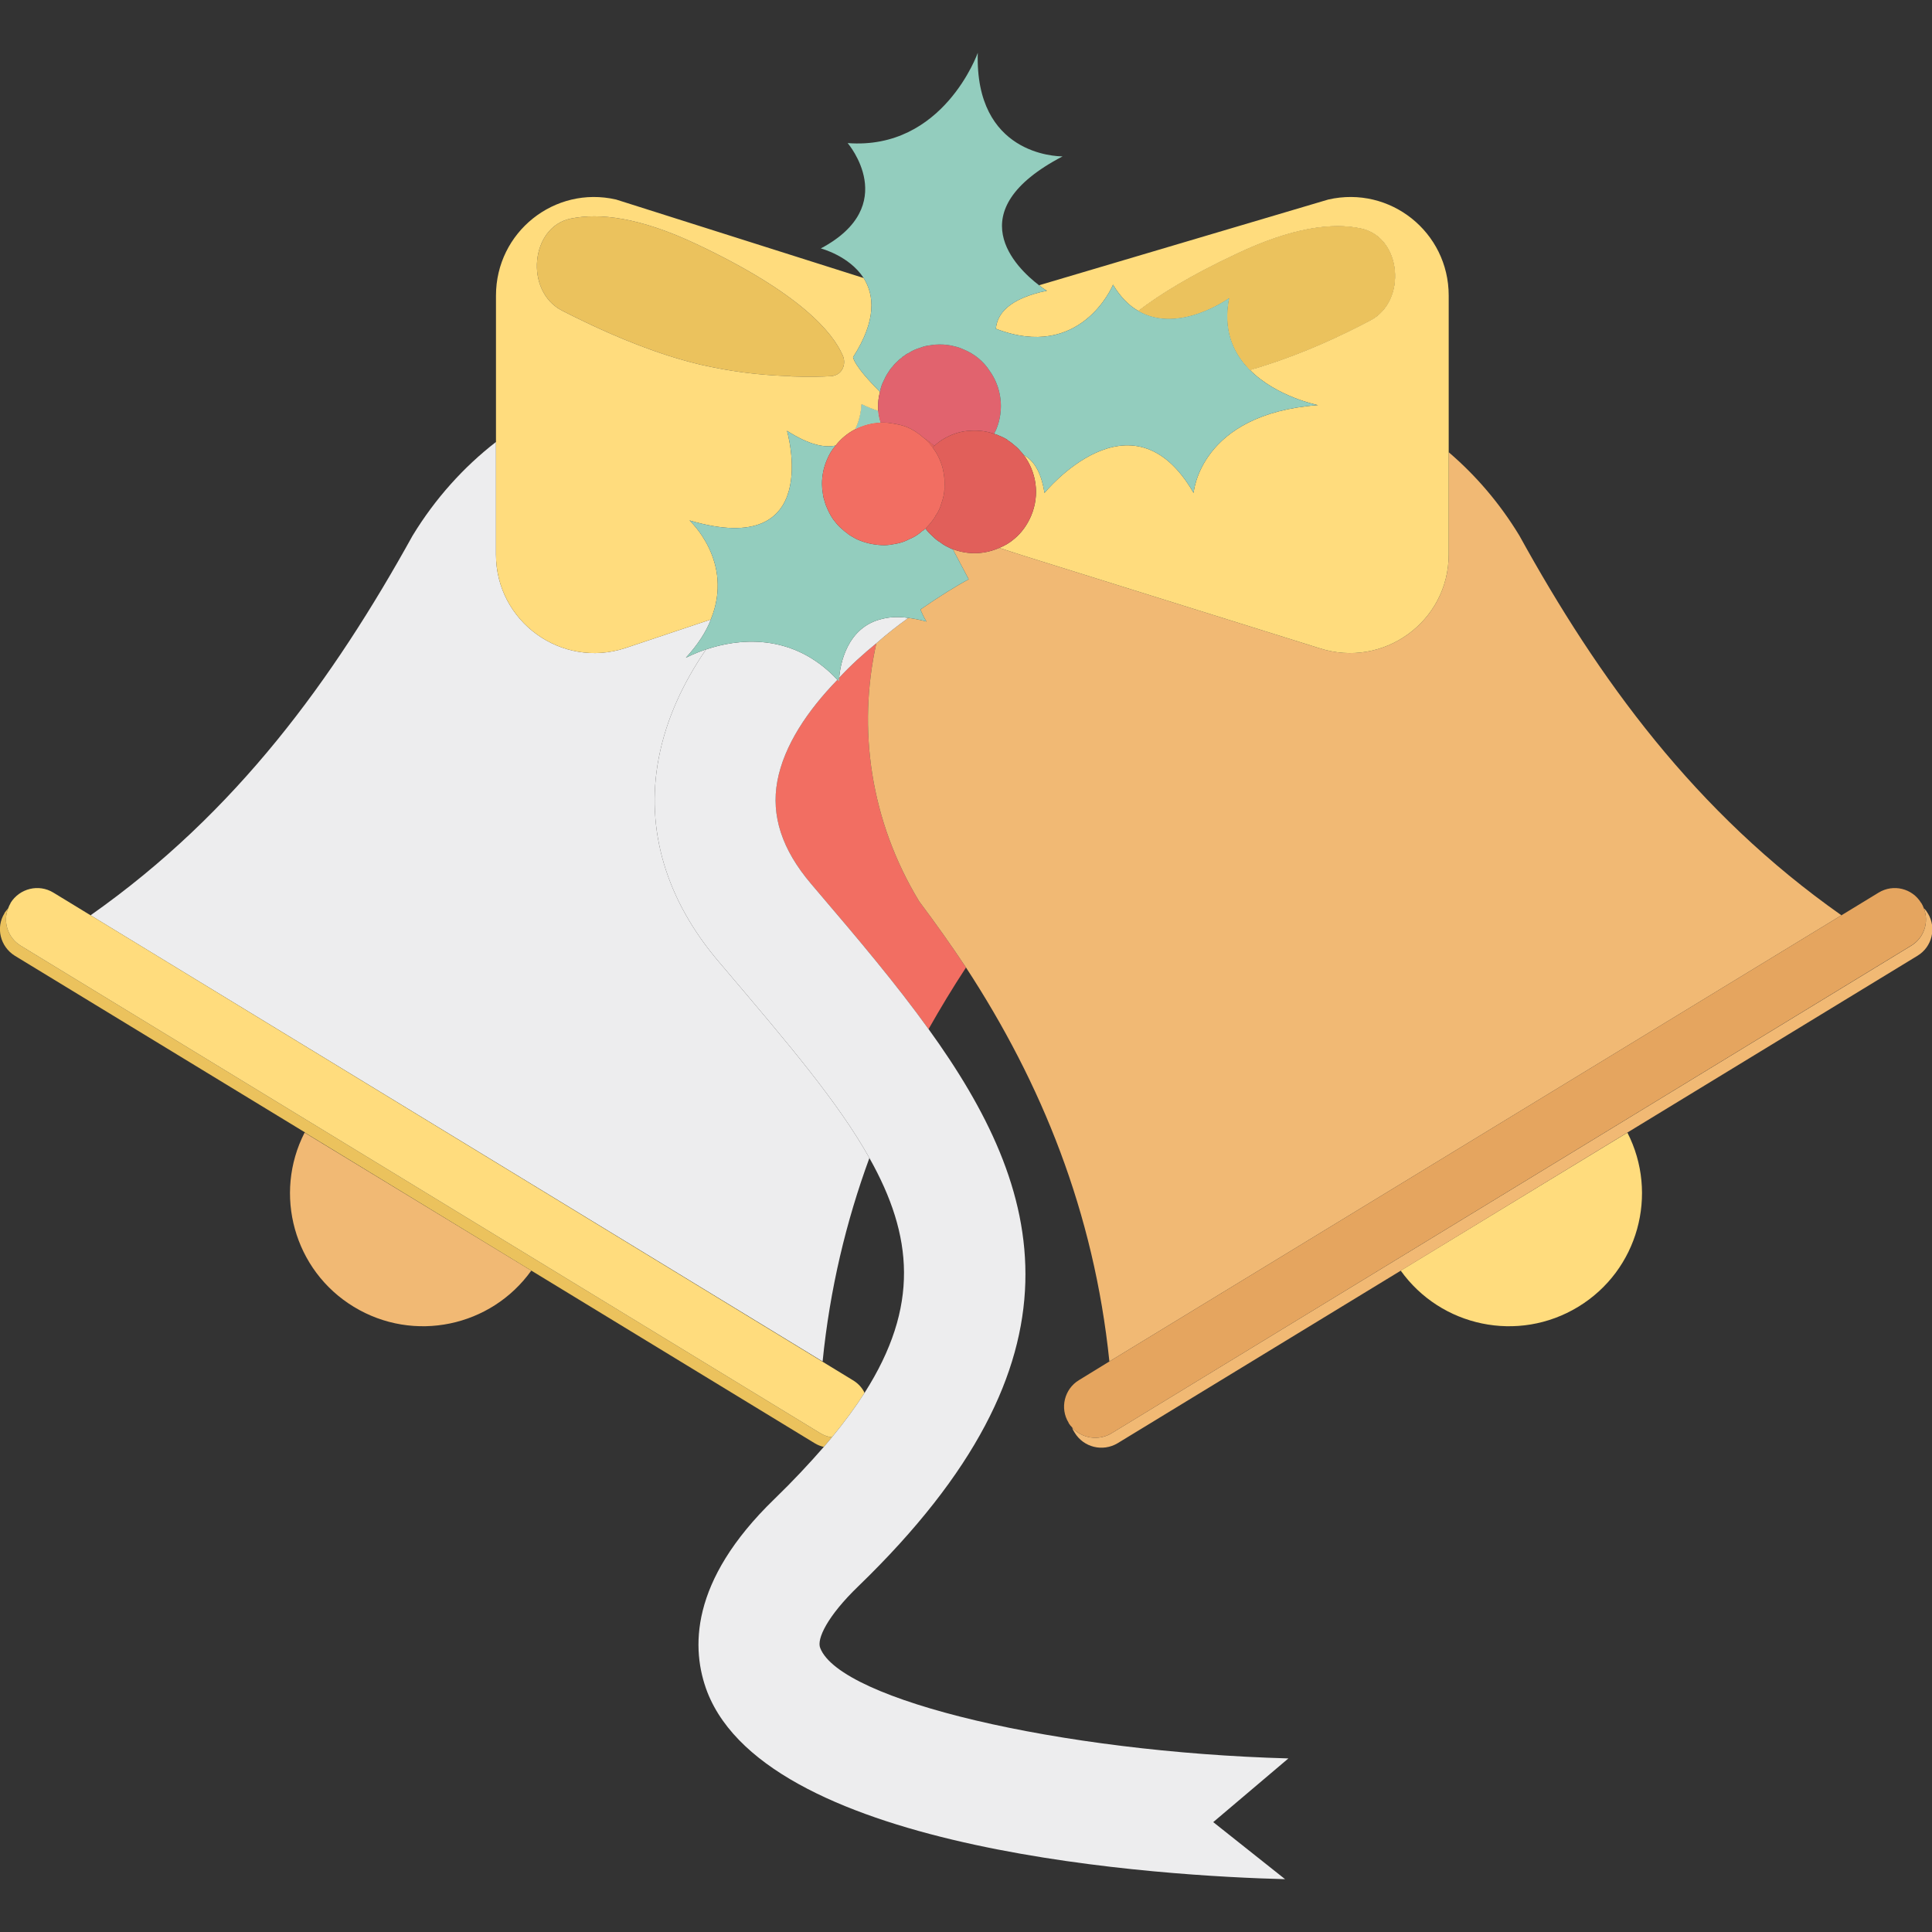<svg xmlns="http://www.w3.org/2000/svg" enable-background="new 0 0 64 64" viewBox="0 0 64 64"><rect x="0" y="0" width="64" height="64" fill="#333333" stroke="none"/><path fill="#f1b974" d="M17.6,42.09c-1.33,1.86-3.89,2.41-5.88,1.2c-1.99-1.21-2.67-3.74-1.63-5.77L17.6,42.09z"/><path fill="#ebc25d" d="M27.63,12.44c-0.02,0.01-0.05,0.02-0.08,0.02c-0.32,0.02-0.77,0.03-1.32,0.01c-0.01,0-0.03,0-0.05-0.01
				c-0.74-0.02-1.64-0.1-2.6-0.3c-0.47-0.09-0.94-0.22-1.42-0.37c-1.37-0.44-2.6-1.02-3.54-1.5c-1.25-0.64-1.05-2.78,0.29-3.05
				c0.94-0.19,2.27-0.05,4.17,0.85c3.43,1.62,4.5,2.92,4.83,3.67c0,0.01,0.01,0.01,0.01,0.02C28.04,12.06,27.9,12.38,27.63,12.44z"/><path fill="#ededee" d="M24.1,32.2c2,2.36,3.67,4.32,4.7,6.16c-0.77,2.1-1.31,4.34-1.55,6.74L3,30.32
				c4.85-3.41,8.04-7.83,10.67-12.58c0.75-1.23,1.69-2.27,2.76-3.1v3.73c0,2.22,2.17,3.79,4.28,3.1l2.84-0.95
				c-0.16,0.41-0.43,0.83-0.83,1.27c0.04-0.02,0.29-0.15,0.67-0.28c-0.74,1.08-1.32,2.29-1.57,3.61c-0.45,2.35,0.24,4.69,2,6.75
				L24.1,32.2z"/><path fill="#f26e62" d="M29.17 14c-.29.01-.58.09-.84.22.2-.39.21-.83.21-.83.19.09.38.17.55.22C29.1 13.74 29.13 13.87 29.17 14zM30.95 14.77c-.02.01-.04.03-.06.05-.08-.11-.17-.21-.27-.3C30.73 14.59 30.84 14.68 30.95 14.77zM31.29 15.91c.01.15.01.29-.02.44.03-.2.03-.41 0-.61C31.28 15.8 31.29 15.85 31.29 15.91zM30.45 29.86c.54.72 1.06 1.45 1.55 2.19-.44.67-.85 1.35-1.24 2.04-1.08-1.5-2.33-2.98-3.61-4.48l-.28-.33c-.97-1.14-1.33-2.26-1.12-3.4.22-1.19 1.01-2.35 1.99-3.36.02-.03.04-.05.06-.07.38-.41.8-.79 1.23-1.14C28.4 24.14 28.83 27.19 30.45 29.86z"/><path fill="#ebc25d" d="M27.56,47.61c-0.08,0.1-0.18,0.21-0.27,0.32c-0.1-0.02-0.2-0.06-0.3-0.12l-9.39-5.72l-2.1-1.28l-5.4-3.29
				v-0.01l-9.61-5.85c-0.48-0.3-0.64-0.93-0.34-1.41v-0.01c0.04-0.05,0.08-0.11,0.12-0.15c-0.18,0.45-0.01,0.98,0.42,1.24
				l26.49,16.15C27.3,47.55,27.43,47.6,27.56,47.61z"/><path fill="#ffdc7d" d="M28.64 46.14c-.3.47-.66.96-1.08 1.47-.13-.01-.26-.06-.38-.13L.69 31.33c-.43-.26-.6-.79-.42-1.24.02-.06.05-.12.08-.17v-.01c.3-.48.93-.64 1.42-.34L3 30.32l25.25 15.4C28.42 45.82 28.56 45.97 28.64 46.14zM46.4 42.09c1.33 1.86 3.89 2.41 5.88 1.2 1.99-1.21 2.67-3.74 1.63-5.77L46.4 42.09z"/><path fill="#f1b974" d="M41.51 12.22c-.04.02-.07.03-.11.03-.02-.01-.04-.03-.05-.05C41.4 12.2 41.45 12.21 41.51 12.22zM61 30.32L36.75 45.1c-.51-4.94-2.24-9.21-4.75-13.05-.49-.74-1.01-1.47-1.55-2.19-1.62-2.67-2.05-5.72-1.42-8.55.35-.31.71-.59 1.06-.84.18.02.38.06.6.12 0 0-.1-.15-.2-.4.64-.44 1.2-.79 1.6-1l-.53-1c.52.2 1.07.17 1.54-.04l.81.26 9.79 3.06c2.12.69 4.29-.88 4.29-3.1v-3.39c.9.77 1.69 1.69 2.34 2.76C52.95 22.49 56.15 26.91 61 30.32zM35.6 47.46L35.6 47.46c.3.49.93.64 1.42.35l26.5-16.15c.48-.29.64-.92.34-1.41l-.01-.01c-.03-.06-.07-.11-.12-.15.18.45.01.98-.42 1.24L36.82 47.48c-.43.26-.98.17-1.3-.19C35.53 47.35 35.56 47.4 35.6 47.46z"/><path fill="#e5a55f" d="M63.3,31.33L36.82,47.48c-0.44,0.26-0.98,0.17-1.3-0.19c-0.05-0.05-0.09-0.1-0.12-0.15v-0.01
				c-0.3-0.48-0.14-1.12,0.34-1.41l1.01-0.62L61,30.32l1.23-0.75c0.49-0.3,1.12-0.14,1.41,0.34l0.01,0.01
				c0.03,0.05,0.06,0.11,0.08,0.17C63.91,30.54,63.74,31.07,63.3,31.33z"/><path fill="#ffdc7d" d="M47.99,9.79v8.58c0,2.22-2.17,3.79-4.29,3.1l-9.79-3.06l-0.81-0.26c0.18-0.07,0.35-0.17,0.5-0.3
			c0.24-0.2,0.43-0.46,0.56-0.77c0.29-0.69,0.17-1.45-0.25-2.01c0.32,0.17,0.58,0.55,0.69,1.26c0,0,2.89-3.55,4.94,0
			c0,0,0.19-2.62,4.12-2.91c0,0-1.37-0.27-2.26-1.17c0.04,0,0.07-0.01,0.11-0.03h0.01c0.11-0.03,0.22-0.06,0.33-0.1
			c1.37-0.43,2.6-1.01,3.53-1.5c1.24-0.63,1.06-2.77-0.3-3.05c-0.92-0.2-2.26-0.05-4.16,0.86c-1.45,0.68-2.48,1.31-3.21,1.87
			c-0.3-0.17-0.59-0.45-0.84-0.87c-0.02,0.06-1.08,2.54-3.88,1.46c0.04-0.49,0.43-1,1.69-1.26c0,0-0.11-0.06-0.26-0.18L44,6.61
			C46.05,6.14,47.99,7.69,47.99,9.79z"/><path fill="#ffdc7d" d="M45.38 10.62c-.93.49-2.16 1.07-3.53 1.5-.11.04-.22.07-.33.1h-.01c-.04.02-.07.03-.11.03-.02-.01-.04-.03-.05-.05-.51-.54-.84-1.29-.63-2.33 0 0-1.67 1.21-3.01.43.73-.56 1.76-1.19 3.21-1.87 1.9-.91 3.24-1.06 4.16-.86C46.44 7.85 46.62 9.99 45.38 10.62zM28.26 11.83c.79-1.23.7-2.06.35-2.62l-8.2-2.6c-2.04-.47-3.98 1.08-3.98 3.18v8.58c0 2.22 2.17 3.79 4.28 3.1l2.84-.95c0 0 0 0 0-.01.78-1.91-.71-3.27-.71-3.27 4.48 1.32 3.23-2.97 3.23-2.97.73.47 1.25.57 1.61.49.18-.23.4-.41.65-.54.2-.39.21-.83.21-.83.19.09.38.17.55.22v-.07c-.01-.19.01-.37.06-.56C28.27 12.1 28.26 11.84 28.26 11.83zM27.63 12.44c-.02.01-.05.02-.08.02-.32.02-.77.03-1.32.01-.01 0-.03 0-.05-.01-.74-.02-1.64-.1-2.6-.3-.47-.09-.94-.22-1.42-.37-1.37-.44-2.6-1.02-3.54-1.5-1.25-.64-1.05-2.78.29-3.05.94-.19 2.27-.05 4.17.85 3.43 1.62 4.5 2.92 4.83 3.67 0 .01.01.01.01.02C28.04 12.06 27.9 12.38 27.63 12.44z"/><path fill="#ffdc7d" d="M29.17,14c-0.29,0.01-0.58,0.09-0.84,0.22c0.2-0.39,0.21-0.83,0.21-0.83c0.19,0.09,0.38,0.17,0.55,0.22
			C29.1,13.74,29.13,13.87,29.17,14z"/><path fill="#ebc25d" d="M45.38,10.62c-0.93,0.49-2.16,1.07-3.53,1.5c-0.11,0.04-0.22,0.07-0.33,0.1h-0.01
			c-0.04,0.02-0.07,0.03-0.11,0.03c-0.02-0.01-0.04-0.03-0.05-0.05c-0.51-0.54-0.84-1.29-0.63-2.33c0,0-1.67,1.21-3.01,0.43
			c0.73-0.56,1.76-1.19,3.21-1.87c1.9-0.91,3.24-1.06,4.16-0.86C46.44,7.85,46.62,9.99,45.38,10.62z"/><g><path fill="#ededee" d="M40.19 60.36l2.38 1.89c-3.96-.1-17.06-.87-19.14-6.2-.54-1.41-.6-3.66 2.22-6.39.62-.6 1.16-1.18 1.64-1.73.09-.11.19-.22.27-.32.42-.51.78-1 1.08-1.47 1.82-2.86 1.61-5.2.16-7.78-1.03-1.84-2.7-3.8-4.7-6.16l-.28-.33c-1.76-2.06-2.45-4.4-2-6.75.25-1.32.83-2.53 1.57-3.61h.01c.98-.33 2.83-.61 4.34 1.01-.98 1.01-1.77 2.17-1.99 3.36-.21 1.14.15 2.26 1.12 3.4l.28.33c1.28 1.5 2.53 2.98 3.61 4.48 3.85 5.33 5.47 10.91-2.32 18.45-1.04 1-1.39 1.76-1.27 2.05.67 1.74 7.92 3.45 15.51 3.66L40.19 60.36zM30.09 20.47c-.35.25-.71.53-1.06.84-.43.35-.85.73-1.23 1.14.03-.41.24-1.68 1.43-1.95C29.47 20.44 29.76 20.42 30.09 20.47z"/></g><g><path fill="#93cdbe" d="M29.17 14c-.29.01-.58.09-.84.22.2-.39.21-.83.21-.83.19.09.38.17.55.22C29.1 13.74 29.13 13.87 29.17 14zM27.8 22.45c-.01.06-.01.11-.01.12-.02-.02-.03-.04-.05-.05C27.76 22.49 27.78 22.47 27.8 22.45z"/><path fill="#93cdbe" d="M30.49,20.19c0.1,0.25,0.2,0.4,0.2,0.4c-0.22-0.06-0.42-0.1-0.6-0.12c-0.33-0.05-0.62-0.03-0.86,0.03
				c-1.19,0.27-1.4,1.54-1.43,1.95c-0.02,0.02-0.04,0.04-0.06,0.07c-1.51-1.62-3.36-1.34-4.34-1.01h-0.01
				c-0.38,0.13-0.63,0.26-0.67,0.28c0.4-0.44,0.67-0.86,0.83-1.27c0,0,0,0,0-0.01c0.78-1.91-0.71-3.27-0.71-3.27
				c4.48,1.32,3.23-2.97,3.23-2.97c0.73,0.47,1.25,0.57,1.61,0.49c-0.12,0.14-0.22,0.3-0.29,0.48c-0.11,0.26-0.16,0.52-0.16,0.79
				c0,0.11,0.01,0.22,0.03,0.33c0.01,0.09,0.03,0.17,0.06,0.25c0.02,0.09,0.06,0.19,0.1,0.27c0.06,0.14,0.14,0.28,0.24,0.4
				c0.07,0.09,0.15,0.18,0.24,0.25c0.05,0.05,0.1,0.09,0.16,0.13c0.04,0.04,0.09,0.07,0.14,0.1c0.08,0.05,0.17,0.1,0.27,0.14
				c0.27,0.11,0.56,0.16,0.83,0.16c0.12,0,0.23-0.02,0.34-0.04c0.12-0.02,0.23-0.05,0.33-0.09c0.08-0.03,0.14-0.07,0.22-0.1
				c0.13-0.06,0.25-0.14,0.36-0.24c0.04-0.02,0.07-0.05,0.11-0.08c0.06,0.09,0.14,0.17,0.23,0.25c0.08,0.08,0.16,0.15,0.25,0.2
				c0.11,0.09,0.23,0.15,0.36,0.21c0.02,0.01,0.04,0.02,0.06,0.02l0.53,1C31.69,19.4,31.13,19.75,30.49,20.19z"/><path fill="#e1636e" d="M33,14.23c-0.02,0.05-0.05,0.09-0.07,0.14c-0.26-0.09-0.53-0.12-0.8-0.1c-0.23,0.01-0.47,0.07-0.68,0.17
				c-0.18,0.08-0.35,0.19-0.5,0.33c-0.11-0.09-0.22-0.18-0.33-0.25c-0.04-0.03-0.08-0.06-0.12-0.1c-0.04-0.03-0.09-0.07-0.13-0.09
				c-0.02-0.02-0.05-0.04-0.07-0.05c-0.08-0.05-0.16-0.09-0.25-0.13c-0.1-0.04-0.2-0.07-0.31-0.09c-0.04-0.01-0.07-0.02-0.11-0.02
				c-0.02-0.01-0.04-0.01-0.06-0.01C29.48,14.01,29.39,14,29.29,14h-0.12c-0.04-0.13-0.07-0.26-0.08-0.39v-0.07
				c-0.01-0.19,0.01-0.37,0.06-0.56c0.02-0.11,0.05-0.22,0.1-0.32c0.05-0.11,0.1-0.22,0.17-0.32c0.04-0.07,0.09-0.14,0.15-0.2
				c0.05-0.07,0.11-0.13,0.18-0.19c0.03-0.04,0.08-0.07,0.12-0.1c0.02-0.03,0.05-0.05,0.08-0.06c0.04-0.04,0.09-0.07,0.14-0.09
				c0.12-0.08,0.25-0.14,0.39-0.18c0.1-0.04,0.21-0.07,0.32-0.08c0.1-0.02,0.21-0.03,0.32-0.03c0.18,0,0.36,0.02,0.53,0.07
				c0.09,0.02,0.17,0.05,0.26,0.09c0.37,0.15,0.67,0.4,0.87,0.71C33.17,12.82,33.28,13.56,33,14.23z"/><path fill="#e15f5a" d="M30.95,14.77c-0.02,0.01-0.04,0.03-0.06,0.05c-0.08-0.11-0.17-0.21-0.27-0.3
				C30.73,14.59,30.84,14.68,30.95,14.77z"/><path fill="#93cdbe" d="M43.66,13.42c-3.93,0.29-4.12,2.91-4.12,2.91c-2.05-3.55-4.94,0-4.94,0c-0.11-0.71-0.37-1.09-0.69-1.26
				c-0.04-0.05-0.08-0.1-0.12-0.14c-0.06-0.08-0.14-0.14-0.21-0.2c-0.06-0.05-0.12-0.1-0.19-0.14c-0.01-0.02-0.03-0.03-0.05-0.04
				c-0.08-0.05-0.17-0.09-0.27-0.13c-0.04-0.02-0.09-0.04-0.14-0.05c0.02-0.05,0.05-0.09,0.07-0.14c0.28-0.67,0.17-1.41-0.22-1.95
				c-0.2-0.31-0.5-0.56-0.87-0.71c-0.09-0.04-0.17-0.07-0.26-0.09c-0.17-0.05-0.35-0.07-0.53-0.07c-0.11,0-0.22,0.01-0.32,0.03
				c-0.11,0.01-0.22,0.04-0.32,0.08c-0.14,0.04-0.27,0.1-0.39,0.18c-0.05,0.02-0.1,0.05-0.14,0.09c-0.03,0.01-0.06,0.03-0.08,0.06
				c-0.04,0.03-0.09,0.06-0.12,0.1c-0.07,0.06-0.13,0.12-0.18,0.19c-0.06,0.06-0.11,0.13-0.15,0.2c-0.07,0.1-0.12,0.21-0.17,0.32
				c-0.05,0.1-0.08,0.21-0.1,0.32c-0.88-0.88-0.89-1.14-0.89-1.15c0.79-1.23,0.7-2.06,0.35-2.62c-0.48-0.74-1.42-0.98-1.42-0.98
				c2.67-1.42,0.89-3.49,0.89-3.49c3.17,0.24,4.31-2.99,4.31-2.99c-0.1,3.37,2.6,3.43,2.81,3.43C31.72,7,33.66,8.87,34.42,9.45
				c0.15,0.12,0.26,0.18,0.26,0.18c-1.26,0.26-1.65,0.77-1.69,1.26c2.8,1.08,3.86-1.4,3.88-1.46c0.25,0.42,0.54,0.7,0.84,0.87
				c1.34,0.78,3.01-0.43,3.01-0.43c-0.21,1.04,0.12,1.79,0.63,2.33c0.01,0.02,0.03,0.04,0.05,0.05
				C42.29,13.15,43.66,13.42,43.66,13.42z"/><path fill="#e95e61" d="M31.29,15.91c0.01,0.15,0.01,0.29-0.02,0.44c0.03-0.2,0.03-0.41,0-0.61C31.28,15.8,31.29,15.85,31.29,15.91z
			"/><path fill="#e15f5a" d="M34.16,17.08c-0.13,0.31-0.32,0.57-0.56,0.77c-0.15,0.13-0.32,0.23-0.5,0.3c-0.47,0.21-1.02,0.24-1.54,0.04
			c-0.02,0-0.04-0.01-0.06-0.02c-0.13-0.06-0.25-0.12-0.36-0.21c-0.09-0.05-0.17-0.12-0.25-0.2c-0.09-0.08-0.17-0.16-0.23-0.25
			c0.09-0.09,0.17-0.18,0.24-0.28c0.03-0.04,0.06-0.08,0.08-0.12c0-0.01,0-0.01,0-0.01c0.07-0.09,0.12-0.19,0.16-0.29
			c0.02-0.04,0.03-0.08,0.04-0.12c0.04-0.11,0.07-0.22,0.09-0.34c0.03-0.15,0.03-0.29,0.02-0.44c0-0.06-0.01-0.11-0.02-0.17
			c-0.01-0.09-0.03-0.17-0.05-0.26c-0.07-0.24-0.18-0.47-0.33-0.66c0.02-0.02,0.04-0.04,0.06-0.05c0.15-0.14,0.32-0.25,0.5-0.33
			c0.21-0.1,0.45-0.16,0.68-0.17c0.27-0.02,0.54,0.01,0.8,0.1c0.05,0.01,0.1,0.03,0.14,0.05c0.1,0.04,0.19,0.08,0.27,0.13
			c0.02,0.01,0.04,0.02,0.05,0.04c0.07,0.04,0.13,0.09,0.19,0.14c0.07,0.06,0.15,0.12,0.21,0.2c0.04,0.04,0.08,0.09,0.12,0.14
			C34.33,15.63,34.45,16.39,34.16,17.08z"/><path fill="#f26e62" d="M31.27,15.74c0.03,0.2,0.03,0.41,0,0.61c-0.02,0.12-0.05,0.23-0.09,0.34c-0.01,0.04-0.02,0.08-0.04,0.12
			c-0.04,0.1-0.09,0.2-0.16,0.29c0,0,0,0,0,0.01c-0.02,0.04-0.05,0.08-0.08,0.12c-0.07,0.1-0.15,0.19-0.24,0.28
			c-0.04,0.03-0.07,0.06-0.11,0.08c-0.11,0.1-0.23,0.18-0.36,0.24c-0.08,0.03-0.14,0.07-0.22,0.1c-0.1,0.04-0.21,0.07-0.33,0.09
			c-0.11,0.02-0.22,0.04-0.34,0.04c-0.27,0-0.56-0.05-0.83-0.16c-0.1-0.04-0.19-0.09-0.27-0.14c-0.05-0.03-0.1-0.06-0.14-0.1
			c-0.06-0.04-0.11-0.08-0.16-0.13c-0.09-0.07-0.17-0.16-0.24-0.25c-0.1-0.12-0.18-0.26-0.24-0.4c-0.04-0.08-0.08-0.18-0.1-0.27
			c-0.03-0.08-0.05-0.16-0.06-0.25c-0.02-0.11-0.03-0.22-0.03-0.33c0-0.27,0.05-0.53,0.16-0.79c0.07-0.18,0.17-0.34,0.29-0.48
			c0.18-0.23,0.4-0.41,0.65-0.54c0.26-0.13,0.55-0.21,0.84-0.22h0.12c0.1,0,0.19,0.01,0.28,0.03c0.02,0,0.04,0,0.06,0.01
			c0.04,0,0.07,0.01,0.11,0.02c0.11,0.02,0.21,0.05,0.31,0.09c0.09,0.04,0.17,0.08,0.25,0.13c0.02,0.01,0.05,0.03,0.07,0.05
			c0.04,0.02,0.09,0.06,0.13,0.09c0.04,0.04,0.08,0.07,0.12,0.1c0.1,0.09,0.19,0.19,0.27,0.3c0.15,0.19,0.26,0.42,0.33,0.66
			C31.24,15.57,31.26,15.65,31.27,15.74z"/><path fill="#f26e62" d="M31.29,15.91c0.01,0.15,0.01,0.29-0.02,0.44c0.03-0.2,0.03-0.41,0-0.61C31.28,15.8,31.29,15.85,31.29,15.91z"/></g></svg>